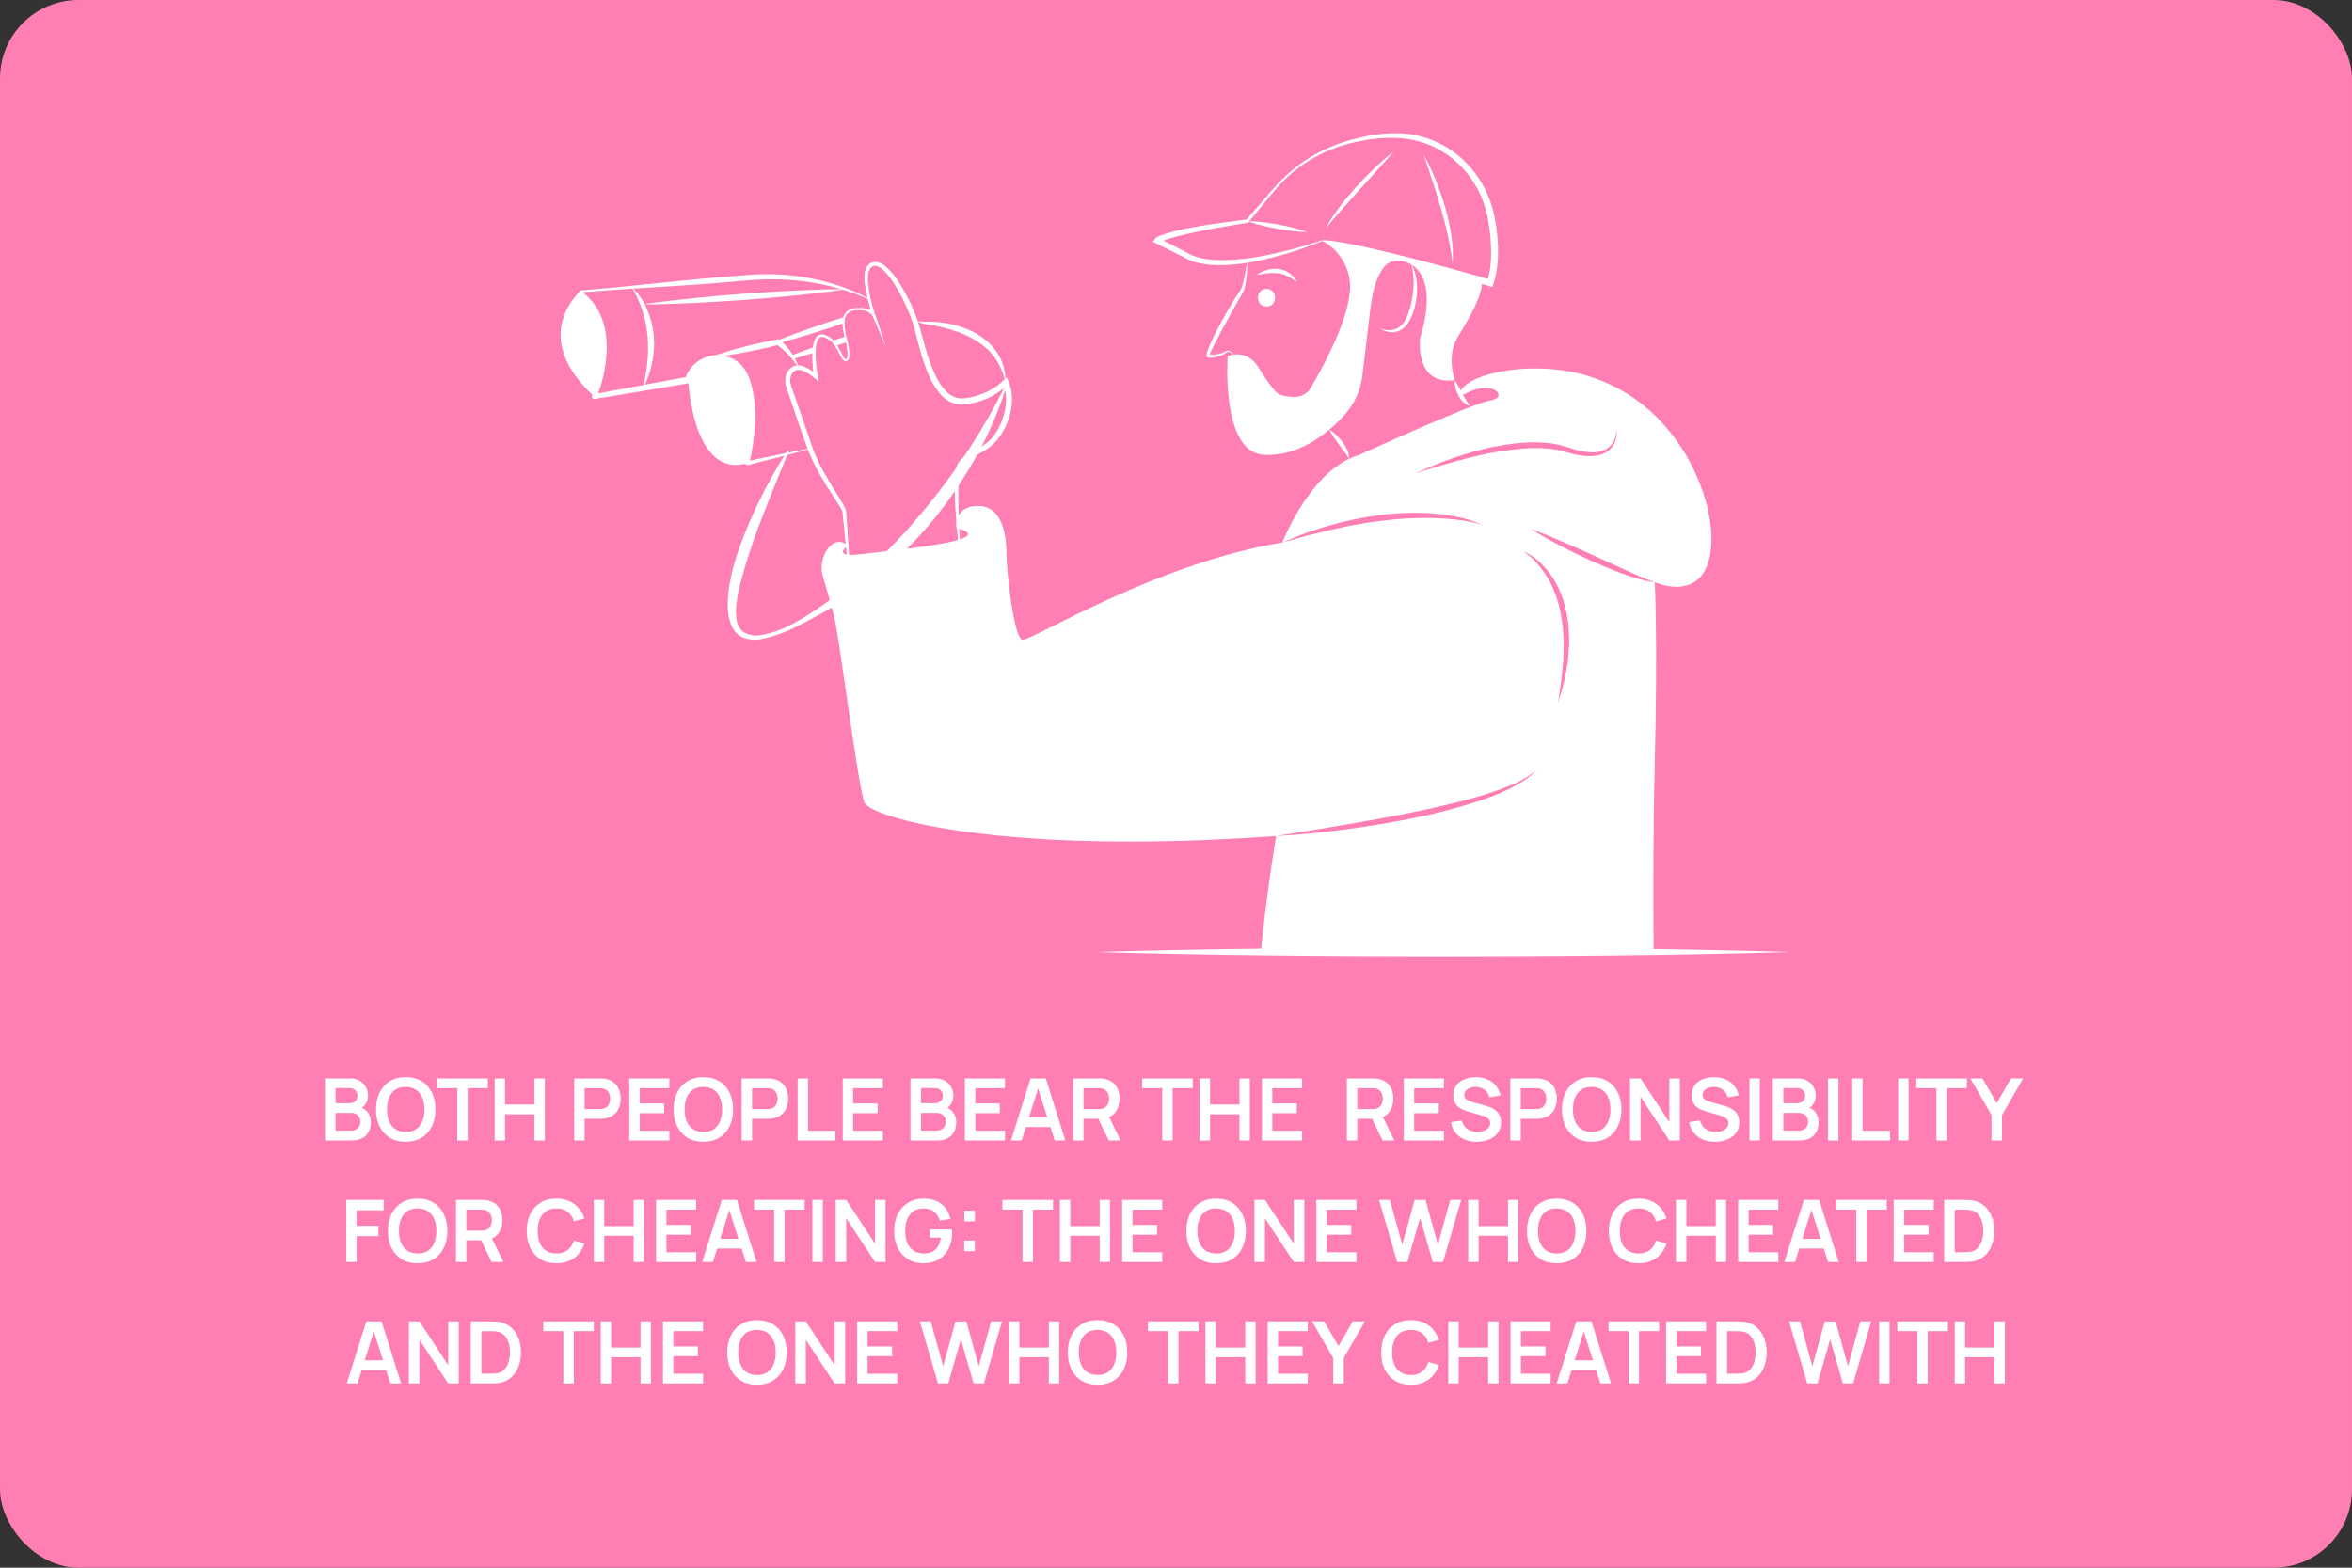 <?xml version="1.0" encoding="UTF-8"?> <svg xmlns="http://www.w3.org/2000/svg" width="600" height="400" viewBox="0 0 600 400" fill="none"><rect x="0" y="0" width="600" height="400" fill="#333333" stroke="none"/> <rect width="600" height="400" rx="20" fill="#FF7EB3"></rect> <path d="M82.921 291V275.16H89.202C90.272 275.16 91.149 275.376 91.831 275.809C92.52 276.234 93.03 276.781 93.36 277.448C93.697 278.115 93.866 278.805 93.866 279.516C93.866 280.389 93.657 281.129 93.239 281.738C92.828 282.347 92.267 282.757 91.556 282.97V282.42C92.553 282.647 93.308 283.12 93.822 283.839C94.343 284.558 94.603 285.375 94.603 286.292C94.603 287.231 94.423 288.052 94.064 288.756C93.704 289.46 93.169 290.01 92.458 290.406C91.754 290.802 90.881 291 89.84 291H82.921ZM85.605 288.503H89.51C89.972 288.503 90.386 288.411 90.753 288.228C91.12 288.037 91.406 287.773 91.611 287.436C91.823 287.091 91.93 286.684 91.93 286.215C91.93 285.79 91.838 285.408 91.655 285.071C91.472 284.734 91.204 284.466 90.852 284.268C90.5 284.063 90.078 283.96 89.587 283.96H85.605V288.503ZM85.605 281.485H89.169C89.55 281.485 89.891 281.412 90.192 281.265C90.493 281.118 90.731 280.902 90.907 280.616C91.083 280.33 91.171 279.978 91.171 279.56C91.171 279.01 90.995 278.552 90.643 278.185C90.291 277.818 89.799 277.635 89.169 277.635H85.605V281.485ZM103.499 291.33C101.915 291.33 100.558 290.985 99.429 290.296C98.299 289.599 97.43 288.631 96.822 287.392C96.22 286.153 95.92 284.715 95.92 283.08C95.92 281.445 96.22 280.007 96.822 278.768C97.43 277.529 98.299 276.564 99.429 275.875C100.558 275.178 101.915 274.83 103.499 274.83C105.083 274.83 106.439 275.178 107.569 275.875C108.705 276.564 109.574 277.529 110.176 278.768C110.784 280.007 111.089 281.445 111.089 283.08C111.089 284.715 110.784 286.153 110.176 287.392C109.574 288.631 108.705 289.599 107.569 290.296C106.439 290.985 105.083 291.33 103.499 291.33ZM103.499 288.833C104.562 288.84 105.446 288.606 106.15 288.129C106.861 287.652 107.393 286.981 107.745 286.116C108.104 285.251 108.284 284.239 108.284 283.08C108.284 281.921 108.104 280.917 107.745 280.066C107.393 279.208 106.861 278.541 106.15 278.064C105.446 277.587 104.562 277.342 103.499 277.327C102.435 277.32 101.552 277.554 100.848 278.031C100.144 278.508 99.612 279.179 99.253 280.044C98.901 280.909 98.725 281.921 98.725 283.08C98.725 284.239 98.901 285.247 99.253 286.105C99.605 286.956 100.133 287.619 100.837 288.096C101.548 288.573 102.435 288.818 103.499 288.833ZM116.655 291V277.646H111.529V275.16H124.432V277.646H119.306V291H116.655ZM126.19 291V275.16H128.841V281.826H136.343V275.16H138.983V291H136.343V284.312H128.841V291H126.19ZM146.472 291V275.16H153.017C153.171 275.16 153.369 275.167 153.611 275.182C153.853 275.189 154.076 275.211 154.282 275.248C155.198 275.387 155.954 275.692 156.548 276.161C157.149 276.63 157.593 277.224 157.879 277.943C158.172 278.654 158.319 279.446 158.319 280.319C158.319 281.184 158.172 281.976 157.879 282.695C157.585 283.406 157.138 283.997 156.537 284.466C155.943 284.935 155.191 285.24 154.282 285.379C154.076 285.408 153.849 285.43 153.6 285.445C153.358 285.46 153.163 285.467 153.017 285.467H149.123V291H146.472ZM149.123 282.992H152.907C153.053 282.992 153.218 282.985 153.402 282.97C153.585 282.955 153.754 282.926 153.908 282.882C154.348 282.772 154.692 282.578 154.942 282.299C155.198 282.02 155.378 281.705 155.481 281.353C155.591 281.001 155.646 280.656 155.646 280.319C155.646 279.982 155.591 279.637 155.481 279.285C155.378 278.926 155.198 278.607 154.942 278.328C154.692 278.049 154.348 277.855 153.908 277.745C153.754 277.701 153.585 277.675 153.402 277.668C153.218 277.653 153.053 277.646 152.907 277.646H149.123V282.992ZM160.522 291V275.16H170.752V277.646H163.173V281.551H169.432V284.037H163.173V288.514H170.752V291H160.522ZM179.425 291.33C177.841 291.33 176.484 290.985 175.355 290.296C174.225 289.599 173.356 288.631 172.748 287.392C172.146 286.153 171.846 284.715 171.846 283.08C171.846 281.445 172.146 280.007 172.748 278.768C173.356 277.529 174.225 276.564 175.355 275.875C176.484 275.178 177.841 274.83 179.425 274.83C181.009 274.83 182.365 275.178 183.495 275.875C184.631 276.564 185.5 277.529 186.102 278.768C186.71 280.007 187.015 281.445 187.015 283.08C187.015 284.715 186.71 286.153 186.102 287.392C185.5 288.631 184.631 289.599 183.495 290.296C182.365 290.985 181.009 291.33 179.425 291.33ZM179.425 288.833C180.488 288.84 181.372 288.606 182.076 288.129C182.787 287.652 183.319 286.981 183.671 286.116C184.03 285.251 184.21 284.239 184.21 283.08C184.21 281.921 184.03 280.917 183.671 280.066C183.319 279.208 182.787 278.541 182.076 278.064C181.372 277.587 180.488 277.342 179.425 277.327C178.361 277.32 177.478 277.554 176.774 278.031C176.07 278.508 175.538 279.179 175.179 280.044C174.827 280.909 174.651 281.921 174.651 283.08C174.651 284.239 174.827 285.247 175.179 286.105C175.531 286.956 176.059 287.619 176.763 288.096C177.474 288.573 178.361 288.818 179.425 288.833ZM189.204 291V275.16H195.749C195.903 275.16 196.101 275.167 196.343 275.182C196.585 275.189 196.809 275.211 197.014 275.248C197.931 275.387 198.686 275.692 199.28 276.161C199.881 276.63 200.325 277.224 200.611 277.943C200.904 278.654 201.051 279.446 201.051 280.319C201.051 281.184 200.904 281.976 200.611 282.695C200.318 283.406 199.87 283.997 199.269 284.466C198.675 284.935 197.923 285.24 197.014 285.379C196.809 285.408 196.581 285.43 196.332 285.445C196.09 285.46 195.896 285.467 195.749 285.467H191.855V291H189.204ZM191.855 282.992H195.639C195.786 282.992 195.951 282.985 196.134 282.97C196.317 282.955 196.486 282.926 196.64 282.882C197.08 282.772 197.425 282.578 197.674 282.299C197.931 282.02 198.11 281.705 198.213 281.353C198.323 281.001 198.378 280.656 198.378 280.319C198.378 279.982 198.323 279.637 198.213 279.285C198.11 278.926 197.931 278.607 197.674 278.328C197.425 278.049 197.08 277.855 196.64 277.745C196.486 277.701 196.317 277.675 196.134 277.668C195.951 277.653 195.786 277.646 195.639 277.646H191.855V282.992ZM203.475 291V275.16H206.126V288.514H213.122V291H203.475ZM214.985 291V275.16H225.215V277.646H217.636V281.551H223.895V284.037H217.636V288.514H225.215V291H214.985ZM232.259 291V275.16H238.54C239.61 275.16 240.487 275.376 241.169 275.809C241.858 276.234 242.368 276.781 242.698 277.448C243.035 278.115 243.204 278.805 243.204 279.516C243.204 280.389 242.995 281.129 242.577 281.738C242.166 282.347 241.605 282.757 240.894 282.97V282.42C241.891 282.647 242.646 283.12 243.16 283.839C243.68 284.558 243.941 285.375 243.941 286.292C243.941 287.231 243.761 288.052 243.402 288.756C243.042 289.46 242.507 290.01 241.796 290.406C241.092 290.802 240.219 291 239.178 291H232.259ZM234.943 288.503H238.848C239.31 288.503 239.724 288.411 240.091 288.228C240.457 288.037 240.743 287.773 240.949 287.436C241.161 287.091 241.268 286.684 241.268 286.215C241.268 285.79 241.176 285.408 240.993 285.071C240.809 284.734 240.542 284.466 240.19 284.268C239.838 284.063 239.416 283.96 238.925 283.96H234.943V288.503ZM234.943 281.485H238.507C238.888 281.485 239.229 281.412 239.53 281.265C239.83 281.118 240.069 280.902 240.245 280.616C240.421 280.33 240.509 279.978 240.509 279.56C240.509 279.01 240.333 278.552 239.981 278.185C239.629 277.818 239.137 277.635 238.507 277.635H234.943V281.485ZM246.138 291V275.16H256.368V277.646H248.789V281.551H255.048V284.037H248.789V288.514H256.368V291H246.138ZM257.907 291L262.901 275.16H266.784L271.778 291H269.05L264.518 276.788H265.112L260.635 291H257.907ZM260.69 287.568V285.093H269.006V287.568H260.69ZM273.767 291V275.16H280.312C280.466 275.16 280.664 275.167 280.906 275.182C281.148 275.189 281.371 275.211 281.577 275.248C282.493 275.387 283.249 275.692 283.843 276.161C284.444 276.63 284.888 277.224 285.174 277.943C285.467 278.654 285.614 279.446 285.614 280.319C285.614 281.61 285.287 282.721 284.635 283.652C283.982 284.576 282.981 285.148 281.632 285.368L280.499 285.467H276.418V291H273.767ZM282.864 291L279.74 284.554L282.435 283.96L285.867 291H282.864ZM276.418 282.992H280.202C280.348 282.992 280.513 282.985 280.697 282.97C280.88 282.955 281.049 282.926 281.203 282.882C281.643 282.772 281.987 282.578 282.237 282.299C282.493 282.02 282.673 281.705 282.776 281.353C282.886 281.001 282.941 280.656 282.941 280.319C282.941 279.982 282.886 279.637 282.776 279.285C282.673 278.926 282.493 278.607 282.237 278.328C281.987 278.049 281.643 277.855 281.203 277.745C281.049 277.701 280.88 277.675 280.697 277.668C280.513 277.653 280.348 277.646 280.202 277.646H276.418V282.992ZM296.5 291V277.646H291.374V275.16H304.277V277.646H299.151V291H296.5ZM306.036 291V275.16H308.687V281.826H316.189V275.16H318.829V291H316.189V284.312H308.687V291H306.036ZM321.913 291V275.16H332.143V277.646H324.564V281.551H330.823V284.037H324.564V288.514H332.143V291H321.913ZM343.591 291V275.16H350.136C350.29 275.16 350.488 275.167 350.73 275.182C350.972 275.189 351.195 275.211 351.401 275.248C352.317 275.387 353.073 275.692 353.667 276.161C354.268 276.63 354.712 277.224 354.998 277.943C355.291 278.654 355.438 279.446 355.438 280.319C355.438 281.61 355.111 282.721 354.459 283.652C353.806 284.576 352.805 285.148 351.456 285.368L350.323 285.467H346.242V291H343.591ZM352.688 291L349.564 284.554L352.259 283.96L355.691 291H352.688ZM346.242 282.992H350.026C350.172 282.992 350.337 282.985 350.521 282.97C350.704 282.955 350.873 282.926 351.027 282.882C351.467 282.772 351.811 282.578 352.061 282.299C352.317 282.02 352.497 281.705 352.6 281.353C352.71 281.001 352.765 280.656 352.765 280.319C352.765 279.982 352.71 279.637 352.6 279.285C352.497 278.926 352.317 278.607 352.061 278.328C351.811 278.049 351.467 277.855 351.027 277.745C350.873 277.701 350.704 277.675 350.521 277.668C350.337 277.653 350.172 277.646 350.026 277.646H346.242V282.992ZM358.114 291V275.16H368.344V277.646H360.765V281.551H367.024V284.037H360.765V288.514H368.344V291H358.114ZM376.696 291.33C375.537 291.33 374.492 291.128 373.561 290.725C372.637 290.322 371.874 289.746 371.273 288.998C370.679 288.243 370.301 287.348 370.14 286.314L372.89 285.896C373.125 286.835 373.605 287.561 374.331 288.074C375.064 288.587 375.908 288.844 376.861 288.844C377.426 288.844 377.957 288.756 378.456 288.58C378.955 288.404 379.358 288.147 379.666 287.81C379.981 287.473 380.139 287.058 380.139 286.567C380.139 286.347 380.102 286.145 380.029 285.962C379.956 285.771 379.846 285.603 379.699 285.456C379.56 285.309 379.376 285.177 379.149 285.06C378.929 284.935 378.672 284.829 378.379 284.741L374.287 283.531C373.935 283.428 373.554 283.293 373.143 283.124C372.74 282.948 372.355 282.71 371.988 282.409C371.629 282.101 371.332 281.712 371.097 281.243C370.87 280.766 370.756 280.18 370.756 279.483C370.756 278.464 371.013 277.609 371.526 276.92C372.047 276.223 372.743 275.703 373.616 275.358C374.496 275.013 375.471 274.845 376.542 274.852C377.627 274.859 378.595 275.046 379.446 275.413C380.297 275.772 381.008 276.297 381.58 276.986C382.152 277.675 382.555 278.508 382.79 279.483L379.941 279.978C379.824 279.421 379.596 278.948 379.259 278.559C378.929 278.163 378.522 277.862 378.038 277.657C377.561 277.452 377.052 277.342 376.509 277.327C375.981 277.32 375.49 277.4 375.035 277.569C374.588 277.73 374.225 277.965 373.946 278.273C373.675 278.581 373.539 278.94 373.539 279.351C373.539 279.74 373.656 280.059 373.891 280.308C374.126 280.55 374.415 280.744 374.76 280.891C375.112 281.03 375.468 281.148 375.827 281.243L378.665 282.035C379.054 282.138 379.49 282.277 379.974 282.453C380.458 282.629 380.924 282.875 381.371 283.19C381.818 283.505 382.185 283.92 382.471 284.433C382.764 284.946 382.911 285.599 382.911 286.391C382.911 287.212 382.739 287.935 382.394 288.558C382.057 289.174 381.598 289.687 381.019 290.098C380.44 290.509 379.776 290.817 379.028 291.022C378.287 291.227 377.51 291.33 376.696 291.33ZM385.292 291V275.16H391.837C391.991 275.16 392.189 275.167 392.431 275.182C392.673 275.189 392.897 275.211 393.102 275.248C394.019 275.387 394.774 275.692 395.368 276.161C395.969 276.63 396.413 277.224 396.699 277.943C396.992 278.654 397.139 279.446 397.139 280.319C397.139 281.184 396.992 281.976 396.699 282.695C396.406 283.406 395.958 283.997 395.357 284.466C394.763 284.935 394.011 285.24 393.102 285.379C392.897 285.408 392.669 285.43 392.42 285.445C392.178 285.46 391.984 285.467 391.837 285.467H387.943V291H385.292ZM387.943 282.992H391.727C391.874 282.992 392.039 282.985 392.222 282.97C392.405 282.955 392.574 282.926 392.728 282.882C393.168 282.772 393.513 282.578 393.762 282.299C394.019 282.02 394.198 281.705 394.301 281.353C394.411 281.001 394.466 280.656 394.466 280.319C394.466 279.982 394.411 279.637 394.301 279.285C394.198 278.926 394.019 278.607 393.762 278.328C393.513 278.049 393.168 277.855 392.728 277.745C392.574 277.701 392.405 277.675 392.222 277.668C392.039 277.653 391.874 277.646 391.727 277.646H387.943V282.992ZM406.042 291.33C404.458 291.33 403.101 290.985 401.972 290.296C400.842 289.599 399.973 288.631 399.365 287.392C398.763 286.153 398.463 284.715 398.463 283.08C398.463 281.445 398.763 280.007 399.365 278.768C399.973 277.529 400.842 276.564 401.972 275.875C403.101 275.178 404.458 274.83 406.042 274.83C407.626 274.83 408.982 275.178 410.112 275.875C411.248 276.564 412.117 277.529 412.719 278.768C413.327 280.007 413.632 281.445 413.632 283.08C413.632 284.715 413.327 286.153 412.719 287.392C412.117 288.631 411.248 289.599 410.112 290.296C408.982 290.985 407.626 291.33 406.042 291.33ZM406.042 288.833C407.105 288.84 407.989 288.606 408.693 288.129C409.404 287.652 409.936 286.981 410.288 286.116C410.647 285.251 410.827 284.239 410.827 283.08C410.827 281.921 410.647 280.917 410.288 280.066C409.936 279.208 409.404 278.541 408.693 278.064C407.989 277.587 407.105 277.342 406.042 277.327C404.978 277.32 404.095 277.554 403.391 278.031C402.687 278.508 402.155 279.179 401.796 280.044C401.444 280.909 401.268 281.921 401.268 283.08C401.268 284.239 401.444 285.247 401.796 286.105C402.148 286.956 402.676 287.619 403.38 288.096C404.091 288.573 404.978 288.818 406.042 288.833ZM415.821 291V275.16H418.505L425.853 286.325V275.16H428.537V291H425.853L418.505 279.835V291H415.821ZM437.475 291.33C436.317 291.33 435.272 291.128 434.34 290.725C433.416 290.322 432.654 289.746 432.052 288.998C431.458 288.243 431.081 287.348 430.919 286.314L433.669 285.896C433.904 286.835 434.384 287.561 435.11 288.074C435.844 288.587 436.687 288.844 437.64 288.844C438.205 288.844 438.737 288.756 439.235 288.58C439.734 288.404 440.137 288.147 440.445 287.81C440.761 287.473 440.918 287.058 440.918 286.567C440.918 286.347 440.882 286.145 440.808 285.962C440.735 285.771 440.625 285.603 440.478 285.456C440.339 285.309 440.156 285.177 439.928 285.06C439.708 284.935 439.452 284.829 439.158 284.741L435.066 283.531C434.714 283.428 434.333 283.293 433.922 283.124C433.519 282.948 433.134 282.71 432.767 282.409C432.408 282.101 432.111 281.712 431.876 281.243C431.649 280.766 431.535 280.18 431.535 279.483C431.535 278.464 431.792 277.609 432.305 276.92C432.826 276.223 433.523 275.703 434.395 275.358C435.275 275.013 436.251 274.845 437.321 274.852C438.407 274.859 439.375 275.046 440.225 275.413C441.076 275.772 441.787 276.297 442.359 276.986C442.931 277.675 443.335 278.508 443.569 279.483L440.72 279.978C440.603 279.421 440.376 278.948 440.038 278.559C439.708 278.163 439.301 277.862 438.817 277.657C438.341 277.452 437.831 277.342 437.288 277.327C436.76 277.32 436.269 277.4 435.814 277.569C435.367 277.73 435.004 277.965 434.725 278.273C434.454 278.581 434.318 278.94 434.318 279.351C434.318 279.74 434.436 280.059 434.67 280.308C434.905 280.55 435.195 280.744 435.539 280.891C435.891 281.03 436.247 281.148 436.606 281.243L439.444 282.035C439.833 282.138 440.269 282.277 440.753 282.453C441.237 282.629 441.703 282.875 442.15 283.19C442.598 283.505 442.964 283.92 443.25 284.433C443.544 284.946 443.69 285.599 443.69 286.391C443.69 287.212 443.518 287.935 443.173 288.558C442.836 289.174 442.378 289.687 441.798 290.098C441.219 290.509 440.555 290.817 439.807 291.022C439.067 291.227 438.289 291.33 437.475 291.33ZM446.291 291V275.16H448.942V291H446.291ZM452.237 291V275.16H458.518C459.589 275.16 460.465 275.376 461.147 275.809C461.837 276.234 462.346 276.781 462.676 277.448C463.014 278.115 463.182 278.805 463.182 279.516C463.182 280.389 462.973 281.129 462.555 281.738C462.145 282.347 461.584 282.757 460.872 282.97V282.42C461.87 282.647 462.625 283.12 463.138 283.839C463.659 284.558 463.919 285.375 463.919 286.292C463.919 287.231 463.74 288.052 463.38 288.756C463.021 289.46 462.486 290.01 461.774 290.406C461.07 290.802 460.198 291 459.156 291H452.237ZM454.921 288.503H458.826C459.288 288.503 459.703 288.411 460.069 288.228C460.436 288.037 460.722 287.773 460.927 287.436C461.14 287.091 461.246 286.684 461.246 286.215C461.246 285.79 461.155 285.408 460.971 285.071C460.788 284.734 460.52 284.466 460.168 284.268C459.816 284.063 459.395 283.96 458.903 283.96H454.921V288.503ZM454.921 281.485H458.485C458.867 281.485 459.208 281.412 459.508 281.265C459.809 281.118 460.047 280.902 460.223 280.616C460.399 280.33 460.487 279.978 460.487 279.56C460.487 279.01 460.311 278.552 459.959 278.185C459.607 277.818 459.116 277.635 458.485 277.635H454.921V281.485ZM466.336 291V275.16H468.987V291H466.336ZM472.502 291V275.16H475.153V288.514H482.149V291H472.502ZM484.233 291V275.16H486.884V291H484.233ZM493.985 291V277.646H488.859V275.16H501.762V277.646H496.636V291H493.985ZM508.036 291V284.51L502.646 275.16H505.737L509.378 281.474L513.008 275.16H516.099L510.72 284.51V291H508.036ZM88.324 322V306.16H97.861V308.811H90.975V312.76H96.541V315.4H90.975V322H88.324ZM106.539 322.33C104.955 322.33 103.598 321.985 102.469 321.296C101.339 320.599 100.47 319.631 99.862 318.392C99.26 317.153 98.96 315.715 98.96 314.08C98.96 312.445 99.26 311.007 99.862 309.768C100.47 308.529 101.339 307.564 102.469 306.875C103.598 306.178 104.955 305.83 106.539 305.83C108.123 305.83 109.479 306.178 110.609 306.875C111.745 307.564 112.614 308.529 113.216 309.768C113.824 311.007 114.129 312.445 114.129 314.08C114.129 315.715 113.824 317.153 113.216 318.392C112.614 319.631 111.745 320.599 110.609 321.296C109.479 321.985 108.123 322.33 106.539 322.33ZM106.539 319.833C107.602 319.84 108.486 319.606 109.19 319.129C109.901 318.652 110.433 317.981 110.785 317.116C111.144 316.251 111.324 315.239 111.324 314.08C111.324 312.921 111.144 311.917 110.785 311.066C110.433 310.208 109.901 309.541 109.19 309.064C108.486 308.587 107.602 308.342 106.539 308.327C105.475 308.32 104.592 308.554 103.888 309.031C103.184 309.508 102.652 310.179 102.293 311.044C101.941 311.909 101.765 312.921 101.765 314.08C101.765 315.239 101.941 316.247 102.293 317.105C102.645 317.956 103.173 318.619 103.877 319.096C104.588 319.573 105.475 319.818 106.539 319.833ZM116.318 322V306.16H122.863C123.017 306.16 123.215 306.167 123.457 306.182C123.699 306.189 123.923 306.211 124.128 306.248C125.045 306.387 125.8 306.692 126.394 307.161C126.996 307.63 127.439 308.224 127.725 308.943C128.019 309.654 128.165 310.446 128.165 311.319C128.165 312.61 127.839 313.721 127.186 314.652C126.534 315.576 125.533 316.148 124.183 316.368L123.05 316.467H118.969V322H116.318ZM125.415 322L122.291 315.554L124.986 314.96L128.418 322H125.415ZM118.969 313.992H122.753C122.9 313.992 123.065 313.985 123.248 313.97C123.432 313.955 123.6 313.926 123.754 313.882C124.194 313.772 124.539 313.578 124.788 313.299C125.045 313.02 125.225 312.705 125.327 312.353C125.437 312.001 125.492 311.656 125.492 311.319C125.492 310.982 125.437 310.637 125.327 310.285C125.225 309.926 125.045 309.607 124.788 309.328C124.539 309.049 124.194 308.855 123.754 308.745C123.6 308.701 123.432 308.675 123.248 308.668C123.065 308.653 122.9 308.646 122.753 308.646H118.969V313.992ZM141.945 322.33C140.361 322.33 139.004 321.985 137.875 321.296C136.746 320.599 135.877 319.631 135.268 318.392C134.667 317.153 134.366 315.715 134.366 314.08C134.366 312.445 134.667 311.007 135.268 309.768C135.877 308.529 136.746 307.564 137.875 306.875C139.004 306.178 140.361 305.83 141.945 305.83C143.771 305.83 145.293 306.288 146.51 307.205C147.727 308.114 148.582 309.343 149.073 310.89L146.4 311.627C146.092 310.593 145.568 309.786 144.827 309.207C144.086 308.62 143.126 308.327 141.945 308.327C140.882 308.327 139.994 308.565 139.283 309.042C138.579 309.519 138.047 310.19 137.688 311.055C137.336 311.913 137.156 312.921 137.149 314.08C137.149 315.239 137.325 316.251 137.677 317.116C138.036 317.974 138.572 318.641 139.283 319.118C139.994 319.595 140.882 319.833 141.945 319.833C143.126 319.833 144.086 319.54 144.827 318.953C145.568 318.366 146.092 317.56 146.4 316.533L149.073 317.27C148.582 318.817 147.727 320.049 146.51 320.966C145.293 321.875 143.771 322.33 141.945 322.33ZM151.488 322V306.16H154.139V312.826H161.641V306.16H164.281V322H161.641V315.312H154.139V322H151.488ZM167.365 322V306.16H177.595V308.646H170.016V312.551H176.275V315.037H170.016V319.514H177.595V322H167.365ZM179.134 322L184.128 306.16H188.011L193.005 322H190.277L185.745 307.788H186.339L181.862 322H179.134ZM181.917 318.568V316.093H190.233V318.568H181.917ZM197.49 322V308.646H192.364V306.16H205.267V308.646H200.141V322H197.49ZM207.245 322V306.16H209.896V322H207.245ZM213.191 322V306.16H215.875L223.223 317.325V306.16H225.907V322H223.223L215.875 310.835V322H213.191ZM235.516 322.33C234.49 322.33 233.525 322.15 232.623 321.791C231.729 321.424 230.94 320.889 230.258 320.185C229.584 319.481 229.056 318.619 228.674 317.6C228.293 316.573 228.102 315.4 228.102 314.08C228.102 312.349 228.425 310.872 229.07 309.647C229.716 308.415 230.599 307.473 231.721 306.82C232.843 306.16 234.108 305.83 235.516 305.83C237.467 305.83 239.011 306.285 240.147 307.194C241.291 308.096 242.065 309.365 242.468 311L239.762 311.429C239.462 310.49 238.97 309.742 238.288 309.185C237.606 308.62 236.737 308.338 235.681 308.338C234.618 308.323 233.734 308.554 233.03 309.031C232.326 309.508 231.795 310.179 231.435 311.044C231.083 311.909 230.907 312.921 230.907 314.08C230.907 315.239 231.083 316.247 231.435 317.105C231.787 317.956 232.315 318.619 233.019 319.096C233.731 319.573 234.618 319.818 235.681 319.833C236.481 319.84 237.181 319.697 237.782 319.404C238.384 319.103 238.875 318.652 239.256 318.051C239.638 317.442 239.894 316.683 240.026 315.774H237.232V313.695H242.842C242.857 313.812 242.868 313.985 242.875 314.212C242.883 314.439 242.886 314.575 242.886 314.619C242.886 316.115 242.589 317.446 241.995 318.612C241.409 319.771 240.565 320.68 239.465 321.34C238.365 322 237.049 322.33 235.516 322.33ZM245.976 319.25V316.533H248.693V319.25H245.976ZM245.998 311.627V308.91H248.715V311.627H245.998ZM260.847 322V308.646H255.721V306.16H268.624V308.646H263.498V322H260.847ZM270.383 322V306.16H273.034V312.826H280.536V306.16H283.176V322H280.536V315.312H273.034V322H270.383ZM286.26 322V306.16H296.49V308.646H288.911V312.551H295.17V315.037H288.911V319.514H296.49V322H286.26ZM310.232 322.33C308.648 322.33 307.291 321.985 306.162 321.296C305.033 320.599 304.164 319.631 303.555 318.392C302.954 317.153 302.653 315.715 302.653 314.08C302.653 312.445 302.954 311.007 303.555 309.768C304.164 308.529 305.033 307.564 306.162 306.875C307.291 306.178 308.648 305.83 310.232 305.83C311.816 305.83 313.173 306.178 314.302 306.875C315.439 307.564 316.308 308.529 316.909 309.768C317.518 311.007 317.822 312.445 317.822 314.08C317.822 315.715 317.518 317.153 316.909 318.392C316.308 319.631 315.439 320.599 314.302 321.296C313.173 321.985 311.816 322.33 310.232 322.33ZM310.232 319.833C311.295 319.84 312.179 319.606 312.883 319.129C313.594 318.652 314.126 317.981 314.478 317.116C314.837 316.251 315.017 315.239 315.017 314.08C315.017 312.921 314.837 311.917 314.478 311.066C314.126 310.208 313.594 309.541 312.883 309.064C312.179 308.587 311.295 308.342 310.232 308.327C309.169 308.32 308.285 308.554 307.581 309.031C306.877 309.508 306.345 310.179 305.986 311.044C305.634 311.909 305.458 312.921 305.458 314.08C305.458 315.239 305.634 316.247 305.986 317.105C306.338 317.956 306.866 318.619 307.57 319.096C308.281 319.573 309.169 319.818 310.232 319.833ZM320.012 322V306.16H322.696L330.044 317.325V306.16H332.728V322H330.044L322.696 310.835V322H320.012ZM335.803 322V306.16H346.033V308.646H338.454V312.551H344.713V315.037H338.454V319.514H346.033V322H335.803ZM356.42 322L351.789 306.16H354.572L357.729 317.6L360.875 306.182L363.658 306.16L366.815 317.6L369.961 306.16H372.744L368.124 322H365.506L362.261 310.736L359.038 322H356.42ZM374.539 322V306.16H377.19V312.826H384.692V306.16H387.332V322H384.692V315.312H377.19V322H374.539ZM397.115 322.33C395.531 322.33 394.174 321.985 393.045 321.296C391.916 320.599 391.047 319.631 390.438 318.392C389.837 317.153 389.536 315.715 389.536 314.08C389.536 312.445 389.837 311.007 390.438 309.768C391.047 308.529 391.916 307.564 393.045 306.875C394.174 306.178 395.531 305.83 397.115 305.83C398.699 305.83 400.056 306.178 401.185 306.875C402.322 307.564 403.191 308.529 403.792 309.768C404.401 311.007 404.705 312.445 404.705 314.08C404.705 315.715 404.401 317.153 403.792 318.392C403.191 319.631 402.322 320.599 401.185 321.296C400.056 321.985 398.699 322.33 397.115 322.33ZM397.115 319.833C398.178 319.84 399.062 319.606 399.766 319.129C400.477 318.652 401.009 317.981 401.361 317.116C401.72 316.251 401.9 315.239 401.9 314.08C401.9 312.921 401.72 311.917 401.361 311.066C401.009 310.208 400.477 309.541 399.766 309.064C399.062 308.587 398.178 308.342 397.115 308.327C396.052 308.32 395.168 308.554 394.464 309.031C393.76 309.508 393.228 310.179 392.869 311.044C392.517 311.909 392.341 312.921 392.341 314.08C392.341 315.239 392.517 316.247 392.869 317.105C393.221 317.956 393.749 318.619 394.453 319.096C395.164 319.573 396.052 319.818 397.115 319.833ZM417.998 322.33C416.414 322.33 415.057 321.985 413.928 321.296C412.798 320.599 411.929 319.631 411.321 318.392C410.719 317.153 410.419 315.715 410.419 314.08C410.419 312.445 410.719 311.007 411.321 309.768C411.929 308.529 412.798 307.564 413.928 306.875C415.057 306.178 416.414 305.83 417.998 305.83C419.824 305.83 421.345 306.288 422.563 307.205C423.78 308.114 424.634 309.343 425.126 310.89L422.453 311.627C422.145 310.593 421.62 309.786 420.88 309.207C420.139 308.62 419.178 308.327 417.998 308.327C416.934 308.327 416.047 308.565 415.336 309.042C414.632 309.519 414.1 310.19 413.741 311.055C413.389 311.913 413.209 312.921 413.202 314.08C413.202 315.239 413.378 316.251 413.73 317.116C414.089 317.974 414.624 318.641 415.336 319.118C416.047 319.595 416.934 319.833 417.998 319.833C419.178 319.833 420.139 319.54 420.88 318.953C421.62 318.366 422.145 317.56 422.453 316.533L425.126 317.27C424.634 318.817 423.78 320.049 422.563 320.966C421.345 321.875 419.824 322.33 417.998 322.33ZM427.541 322V306.16H430.192V312.826H437.694V306.16H440.334V322H437.694V315.312H430.192V322H427.541ZM443.418 322V306.16H453.648V308.646H446.069V312.551H452.328V315.037H446.069V319.514H453.648V322H443.418ZM455.187 322L460.181 306.16H464.064L469.058 322H466.33L461.798 307.788H462.392L457.915 322H455.187ZM457.97 318.568V316.093H466.286V318.568H457.97ZM473.542 322V308.646H468.416V306.16H481.319V308.646H476.193V322H473.542ZM483.078 322V306.16H493.308V308.646H485.729V312.551H491.988V315.037H485.729V319.514H493.308V322H483.078ZM495.947 322V306.16H500.996C501.128 306.16 501.389 306.164 501.777 306.171C502.173 306.178 502.555 306.204 502.921 306.248C504.175 306.409 505.235 306.857 506.1 307.59C506.973 308.316 507.633 309.244 508.08 310.373C508.528 311.502 508.751 312.738 508.751 314.08C508.751 315.422 508.528 316.658 508.08 317.787C507.633 318.916 506.973 319.848 506.1 320.581C505.235 321.307 504.175 321.751 502.921 321.912C502.562 321.956 502.184 321.982 501.788 321.989C501.392 321.996 501.128 322 500.996 322H495.947ZM498.642 319.503H500.996C501.216 319.503 501.495 319.496 501.832 319.481C502.177 319.466 502.481 319.433 502.745 319.382C503.493 319.243 504.102 318.909 504.571 318.381C505.041 317.853 505.385 317.211 505.605 316.456C505.833 315.701 505.946 314.909 505.946 314.08C505.946 313.222 505.833 312.415 505.605 311.66C505.378 310.905 505.026 310.27 504.549 309.757C504.08 309.244 503.479 308.917 502.745 308.778C502.481 308.719 502.177 308.686 501.832 308.679C501.495 308.664 501.216 308.657 500.996 308.657H498.642V319.503ZM88.449 353L93.443 337.16H97.326L102.32 353H99.592L95.06 338.788H95.654L91.177 353H88.449ZM91.232 349.568V347.093H99.548V349.568H91.232ZM104.309 353V337.16H106.993L114.341 348.325V337.16H117.025V353H114.341L106.993 341.835V353H104.309ZM120.1 353V337.16H125.149C125.281 337.16 125.541 337.164 125.93 337.171C126.326 337.178 126.707 337.204 127.074 337.248C128.328 337.409 129.387 337.857 130.253 338.59C131.125 339.316 131.785 340.244 132.233 341.373C132.68 342.502 132.904 343.738 132.904 345.08C132.904 346.422 132.68 347.658 132.233 348.787C131.785 349.916 131.125 350.848 130.253 351.581C129.387 352.307 128.328 352.751 127.074 352.912C126.714 352.956 126.337 352.982 125.941 352.989C125.545 352.996 125.281 353 125.149 353H120.1ZM122.795 350.503H125.149C125.369 350.503 125.647 350.496 125.985 350.481C126.329 350.466 126.634 350.433 126.898 350.382C127.646 350.243 128.254 349.909 128.724 349.381C129.193 348.853 129.538 348.211 129.758 347.456C129.985 346.701 130.099 345.909 130.099 345.08C130.099 344.222 129.985 343.415 129.758 342.66C129.53 341.905 129.178 341.27 128.702 340.757C128.232 340.244 127.631 339.917 126.898 339.778C126.634 339.719 126.329 339.686 125.985 339.679C125.647 339.664 125.369 339.657 125.149 339.657H122.795V350.503ZM143.714 353V339.646H138.588V337.16H151.491V339.646H146.365V353H143.714ZM153.25 353V337.16H155.901V343.826H163.403V337.16H166.043V353H163.403V346.312H155.901V353H153.25ZM169.127 353V337.16H179.357V339.646H171.778V343.551H178.037V346.037H171.778V350.514H179.357V353H169.127ZM193.099 353.33C191.515 353.33 190.159 352.985 189.029 352.296C187.9 351.599 187.031 350.631 186.422 349.392C185.821 348.153 185.52 346.715 185.52 345.08C185.52 343.445 185.821 342.007 186.422 340.768C187.031 339.529 187.9 338.564 189.029 337.875C190.159 337.178 191.515 336.83 193.099 336.83C194.683 336.83 196.04 337.178 197.169 337.875C198.306 338.564 199.175 339.529 199.776 340.768C200.385 342.007 200.689 343.445 200.689 345.08C200.689 346.715 200.385 348.153 199.776 349.392C199.175 350.631 198.306 351.599 197.169 352.296C196.04 352.985 194.683 353.33 193.099 353.33ZM193.099 350.833C194.163 350.84 195.046 350.606 195.75 350.129C196.462 349.652 196.993 348.981 197.345 348.116C197.705 347.251 197.884 346.239 197.884 345.08C197.884 343.921 197.705 342.917 197.345 342.066C196.993 341.208 196.462 340.541 195.75 340.064C195.046 339.587 194.163 339.342 193.099 339.327C192.036 339.32 191.152 339.554 190.448 340.031C189.744 340.508 189.213 341.179 188.853 342.044C188.501 342.909 188.325 343.921 188.325 345.08C188.325 346.239 188.501 347.247 188.853 348.105C189.205 348.956 189.733 349.619 190.437 350.096C191.149 350.573 192.036 350.818 193.099 350.833ZM202.879 353V337.16H205.563L212.911 348.325V337.16H215.595V353H212.911L205.563 341.835V353H202.879ZM218.67 353V337.16H228.9V339.646H221.321V343.551H227.58V346.037H221.321V350.514H228.9V353H218.67ZM239.287 353L234.656 337.16H237.439L240.596 348.6L243.742 337.182L246.525 337.16L249.682 348.6L252.828 337.16H255.611L250.991 353H248.373L245.128 341.736L241.905 353H239.287ZM257.406 353V337.16H260.057V343.826H267.559V337.16H270.199V353H267.559V346.312H260.057V353H257.406ZM279.982 353.33C278.398 353.33 277.041 352.985 275.912 352.296C274.783 351.599 273.914 350.631 273.305 349.392C272.704 348.153 272.403 346.715 272.403 345.08C272.403 343.445 272.704 342.007 273.305 340.768C273.914 339.529 274.783 338.564 275.912 337.875C277.041 337.178 278.398 336.83 279.982 336.83C281.566 336.83 282.923 337.178 284.052 337.875C285.189 338.564 286.058 339.529 286.659 340.768C287.268 342.007 287.572 343.445 287.572 345.08C287.572 346.715 287.268 348.153 286.659 349.392C286.058 350.631 285.189 351.599 284.052 352.296C282.923 352.985 281.566 353.33 279.982 353.33ZM279.982 350.833C281.045 350.84 281.929 350.606 282.633 350.129C283.344 349.652 283.876 348.981 284.228 348.116C284.587 347.251 284.767 346.239 284.767 345.08C284.767 343.921 284.587 342.917 284.228 342.066C283.876 341.208 283.344 340.541 282.633 340.064C281.929 339.587 281.045 339.342 279.982 339.327C278.919 339.32 278.035 339.554 277.331 340.031C276.627 340.508 276.095 341.179 275.736 342.044C275.384 342.909 275.208 343.921 275.208 345.08C275.208 346.239 275.384 347.247 275.736 348.105C276.088 348.956 276.616 349.619 277.32 350.096C278.031 350.573 278.919 350.818 279.982 350.833ZM297.972 353V339.646H292.846V337.16H305.749V339.646H300.623V353H297.972ZM307.508 353V337.16H310.159V343.826H317.661V337.16H320.301V353H317.661V346.312H310.159V353H307.508ZM323.385 353V337.16H333.615V339.646H326.036V343.551H332.295V346.037H326.036V350.514H333.615V353H323.385ZM340.104 353V346.51L334.714 337.16H337.805L341.446 343.474L345.076 337.16H348.167L342.788 346.51V353H340.104ZM359.926 353.33C358.342 353.33 356.985 352.985 355.856 352.296C354.726 351.599 353.857 350.631 353.249 349.392C352.647 348.153 352.347 346.715 352.347 345.08C352.347 343.445 352.647 342.007 353.249 340.768C353.857 339.529 354.726 338.564 355.856 337.875C356.985 337.178 358.342 336.83 359.926 336.83C361.752 336.83 363.273 337.288 364.491 338.205C365.708 339.114 366.562 340.343 367.054 341.89L364.381 342.627C364.073 341.593 363.548 340.786 362.808 340.207C362.067 339.62 361.106 339.327 359.926 339.327C358.862 339.327 357.975 339.565 357.264 340.042C356.56 340.519 356.028 341.19 355.669 342.055C355.317 342.913 355.137 343.921 355.13 345.08C355.13 346.239 355.306 347.251 355.658 348.116C356.017 348.974 356.552 349.641 357.264 350.118C357.975 350.595 358.862 350.833 359.926 350.833C361.106 350.833 362.067 350.54 362.808 349.953C363.548 349.366 364.073 348.56 364.381 347.533L367.054 348.27C366.562 349.817 365.708 351.049 364.491 351.966C363.273 352.875 361.752 353.33 359.926 353.33ZM369.469 353V337.16H372.12V343.826H379.622V337.16H382.262V353H379.622V346.312H372.12V353H369.469ZM385.346 353V337.16H395.576V339.646H387.997V343.551H394.256V346.037H387.997V350.514H395.576V353H385.346ZM397.115 353L402.109 337.16H405.992L410.986 353H408.258L403.726 338.788H404.32L399.843 353H397.115ZM399.898 349.568V347.093H408.214V349.568H399.898ZM415.47 353V339.646H410.344V337.16H423.247V339.646H418.121V353H415.47ZM425.006 353V337.16H435.236V339.646H427.657V343.551H433.916V346.037H427.657V350.514H435.236V353H425.006ZM437.875 353V337.16H442.924C443.056 337.16 443.316 337.164 443.705 337.171C444.101 337.178 444.482 337.204 444.849 337.248C446.103 337.409 447.163 337.857 448.028 338.59C448.901 339.316 449.561 340.244 450.008 341.373C450.455 342.502 450.679 343.738 450.679 345.08C450.679 346.422 450.455 347.658 450.008 348.787C449.561 349.916 448.901 350.848 448.028 351.581C447.163 352.307 446.103 352.751 444.849 352.912C444.49 352.956 444.112 352.982 443.716 352.989C443.32 352.996 443.056 353 442.924 353H437.875ZM440.57 350.503H442.924C443.144 350.503 443.423 350.496 443.76 350.481C444.105 350.466 444.409 350.433 444.673 350.382C445.421 350.243 446.03 349.909 446.499 349.381C446.968 348.853 447.313 348.211 447.533 347.456C447.76 346.701 447.874 345.909 447.874 345.08C447.874 344.222 447.76 343.415 447.533 342.66C447.306 341.905 446.954 341.27 446.477 340.757C446.008 340.244 445.406 339.917 444.673 339.778C444.409 339.719 444.105 339.686 443.76 339.679C443.423 339.664 443.144 339.657 442.924 339.657H440.57V350.503ZM461.028 353L456.397 337.16H459.18L462.337 348.6L465.483 337.182L468.266 337.16L471.423 348.6L474.569 337.16H477.352L472.732 353H470.114L466.869 341.736L463.646 353H461.028ZM479.366 353V337.16H482.017V353H479.366ZM489.118 353V339.646H483.992V337.16H496.895V339.646H491.769V353H489.118ZM498.654 353V337.16H501.305V343.826H508.807V337.16H511.447V353H508.807V346.312H501.305V353H498.654Z" fill="white"></path> <path d="M221.752 76.478L221.745 76.479C221.733 76.479 221.721 76.477 221.71 76.471L221.705 76.468C220.732 75.975 219.733 75.535 218.712 75.152C217.7 74.767 216.65 74.394 215.63 74.095L215.713 74.107L215.698 74.108C215.673 74.108 215.648 74.105 215.623 74.098L215.603 74.091C210.212 72.401 204.615 71.458 198.969 71.29C196.154 71.207 193.338 71.296 190.534 71.559L182.038 72.277C176.371 72.734 170.694 73.061 165.02 73.422C159.344 73.766 153.671 74.139 148.006 74.61L148.127 74.177C149.13 74.905 150.047 75.744 150.861 76.678C151.667 77.623 152.353 78.664 152.906 79.776C153.44 80.896 153.863 82.065 154.17 83.267C154.461 84.472 154.647 85.7 154.727 86.936C154.865 89.408 154.699 91.887 154.232 94.318C153.791 96.76 153.098 99.149 152.166 101.449L151.491 100.58C155.477 99.827 159.462 99.068 163.453 98.344L175.422 96.147L174.769 96.736L174.855 96.479L174.829 96.549C175.408 94.717 176.601 93.14 178.206 92.084C179.802 91.031 181.694 90.52 183.603 90.628C185.52 90.751 187.339 91.52 188.763 92.809C188.949 92.958 189.117 93.128 189.263 93.316L189.726 93.86C190.003 94.243 190.259 94.641 190.491 95.052C190.713 95.461 190.864 95.88 191.052 96.294C191.14 96.502 191.235 96.708 191.316 96.918L191.513 97.56C192.466 100.953 192.832 104.483 192.596 107.999C192.439 111.468 191.952 114.914 191.142 118.29L190.544 117.689L198.59 116.007L206.652 114.395C206.673 114.391 206.694 114.395 206.711 114.406C206.728 114.417 206.741 114.435 206.745 114.455C206.75 114.475 206.746 114.496 206.736 114.514C206.725 114.532 206.708 114.545 206.688 114.55L198.736 116.635L190.77 118.661C190.689 118.681 190.605 118.681 190.525 118.66C190.445 118.64 190.372 118.599 190.311 118.543C190.251 118.486 190.206 118.415 190.181 118.337C190.155 118.258 190.149 118.174 190.165 118.093L190.171 118.06C190.814 114.729 191.181 111.349 191.269 107.957C191.413 104.609 190.988 101.261 190.01 98.055L189.821 97.47C189.746 97.281 189.657 97.099 189.576 96.913C189.405 96.549 189.261 96.158 189.069 95.817C188.852 95.5 188.682 95.147 188.436 94.855L188.059 94.424C187.943 94.273 187.807 94.138 187.655 94.023C186.501 93.007 185.039 92.409 183.504 92.326C181.962 92.238 180.432 92.648 179.141 93.496C177.855 94.344 176.893 95.601 176.41 97.064L176.384 97.134C176.38 97.154 176.373 97.174 176.365 97.192L176.312 97.313C176.258 97.435 176.175 97.541 176.07 97.623C175.965 97.704 175.842 97.759 175.711 97.782L163.713 99.813C159.715 100.499 155.71 101.149 151.707 101.805C151.596 101.823 151.482 101.811 151.377 101.77C151.273 101.729 151.181 101.661 151.112 101.572C151.043 101.483 150.999 101.377 150.985 101.265C150.971 101.153 150.987 101.04 151.032 100.937C151.984 98.739 152.726 96.456 153.248 94.118C153.791 91.777 154.036 89.377 153.975 86.975C153.936 85.777 153.794 84.585 153.551 83.412C153.293 82.243 152.906 81.107 152.396 80.024C151.877 78.946 151.227 77.936 150.462 77.017C149.684 76.104 148.807 75.282 147.846 74.566L147.839 74.56C147.801 74.531 147.772 74.49 147.758 74.444C147.743 74.398 147.742 74.349 147.756 74.302C147.77 74.256 147.797 74.215 147.835 74.184C147.873 74.154 147.919 74.135 147.967 74.132C153.633 73.671 159.291 73.115 164.946 72.524C170.603 71.951 176.257 71.344 181.921 70.867L190.421 70.184C193.282 69.94 196.156 69.896 199.023 70.052C201.889 70.211 204.739 70.586 207.548 71.172C210.355 71.74 213.113 72.532 215.793 73.539L215.698 73.523L215.713 73.523L215.736 73.524C215.756 73.525 215.777 73.528 215.796 73.535C216.859 73.915 217.853 74.337 218.864 74.789C219.87 75.238 220.846 75.753 221.784 76.33L221.745 76.319L221.752 76.32C221.773 76.32 221.792 76.329 221.806 76.344C221.821 76.359 221.829 76.379 221.829 76.399C221.829 76.419 221.821 76.439 221.806 76.454C221.792 76.469 221.773 76.478 221.752 76.478ZM256.498 97.655C256.045 95.387 255.136 93.234 253.827 91.327C253.173 90.413 252.421 89.574 251.585 88.823C250.738 88.083 249.83 87.416 248.871 86.828C246.9 85.676 244.798 84.766 242.61 84.118C240.39 83.446 238.121 82.952 235.824 82.64L235.779 82.636C234.994 82.417 234.211 82.183 233.432 81.935C234.249 81.975 235.064 82.033 235.876 82.105L235.832 82.1C238.231 81.996 240.633 82.224 242.97 82.78C245.343 83.314 247.612 84.232 249.69 85.497C251.809 86.773 253.572 88.561 254.819 90.697C256.018 92.814 256.6 95.225 256.498 97.655Z" fill="white"></path> <path d="M181.291 91.112C182.675 90.577 184.074 90.11 185.483 89.687C186.891 89.259 188.306 88.863 189.728 88.5C191.146 88.118 192.58 87.806 194.008 87.469C195.444 87.168 196.877 86.853 198.324 86.6L198.658 86.541L198.868 86.702C199.461 87.16 200.009 87.675 200.503 88.239C200.993 88.775 201.443 89.347 201.85 89.949C202.257 90.544 202.623 91.166 202.945 91.811C203.269 92.45 203.543 93.113 203.764 93.794C203.35 93.214 202.923 92.652 202.484 92.11C202.038 91.567 201.589 91.027 201.12 90.536C200.642 90.038 200.152 89.557 199.644 89.104C199.147 88.667 198.626 88.257 198.085 87.877L198.629 87.979C197.211 88.359 195.779 88.678 194.351 89.016C192.915 89.317 191.485 89.643 190.039 89.898C188.598 90.175 187.148 90.417 185.692 90.624C184.236 90.839 182.772 91.01 181.291 91.112ZM161.146 73.288C162.843 74.857 164.177 76.776 165.058 78.912C165.979 81.047 166.56 83.314 166.78 85.629C166.964 87.939 166.822 90.262 166.359 92.532C166.303 92.815 166.26 93.099 166.194 93.378L165.957 94.207L165.459 95.851C165.057 96.922 164.587 97.967 164.094 98.986C164.255 97.849 164.52 96.759 164.704 95.656L164.937 93.999L165.065 93.177C165.1 92.902 165.11 92.624 165.134 92.349C165.172 91.796 165.216 91.247 165.274 90.7C165.315 90.151 165.294 89.6 165.307 89.052C165.332 87.957 165.296 86.862 165.2 85.772C164.998 83.591 164.564 81.438 163.904 79.35C163.24 77.223 162.314 75.187 161.146 73.288Z" fill="white"></path> <path d="M204.192 89.813C205.379 89.37 206.573 88.934 207.775 88.521C207.709 89.011 207.674 89.506 207.67 90.001C206.641 90.324 205.605 90.632 204.561 90.932C203.854 91.135 203.148 91.338 202.435 91.54C202.337 91.39 202.24 91.248 202.142 91.112C202.044 90.97 201.939 90.834 201.849 90.707C202.63 90.399 203.411 90.106 204.192 89.813ZM216.03 87.274C215.114 87.59 214.212 87.905 213.296 88.213H213.288C213.003 87.761 212.671 87.341 212.297 86.959L212.635 86.846C213.649 86.516 214.663 86.185 215.677 85.862C215.797 86.373 215.925 86.846 216.03 87.274ZM210.87 82.324C212.38 81.836 213.889 81.348 215.406 80.875C215.242 81.379 215.164 81.907 215.174 82.437C213.904 82.888 212.62 83.316 211.343 83.751C208.511 84.675 205.665 85.584 202.795 86.403C201.466 86.793 200.129 87.166 198.785 87.522C197.237 87.935 195.69 88.326 194.12 88.664C194.744 88.386 195.367 88.108 195.998 87.838C196.006 87.838 196.006 87.838 196.013 87.83C198.131 86.929 200.279 86.095 202.427 85.291C205.222 84.24 208.046 83.278 210.87 82.324ZM222.685 79.665C222.557 79.718 222.429 79.771 222.302 79.816C221.973 79.541 221.603 79.32 221.205 79.162C221.611 79.05 222.016 78.937 222.422 78.824C222.519 79.14 222.61 79.425 222.685 79.665ZM151.602 101.189C134.645 85.712 147.991 74.373 147.991 74.373C159.842 82.955 151.602 101.189 151.602 101.189ZM190.657 118.172C176.664 122.346 175.569 96.962 175.569 96.962C175.585 96.91 175.602 96.859 175.618 96.807C177.722 90.344 186.74 89.508 189.852 95.551C194.067 103.74 190.657 118.172 190.657 118.172ZM201.211 115.14C198.894 120.851 196.523 126.502 194.341 132.206C192.111 137.84 190.232 143.606 188.715 149.471C188.357 150.911 188.082 152.37 187.891 153.841C187.684 155.265 187.691 156.712 187.91 158.134C188.026 158.803 188.253 159.448 188.582 160.041C188.917 160.605 189.383 161.081 189.939 161.43C191.209 162.073 192.653 162.29 194.055 162.046C197.034 161.529 199.901 160.496 202.526 158.995C203.192 158.626 203.86 158.261 204.518 157.876L206.464 156.665C207.777 155.886 209.008 154.974 210.268 154.118C211.523 153.254 212.717 152.3 213.941 151.399L215.719 149.966C216.31 149.489 216.919 149.035 217.49 148.532C218.637 147.534 219.832 146.599 220.948 145.568L222.649 144.058L224.306 142.499C226.508 140.414 228.625 138.246 230.659 135.995C232.707 133.762 234.672 131.454 236.591 129.108C240.439 124.404 244.022 119.49 247.323 114.387C248.979 111.831 250.568 109.227 252.09 106.576C253.614 103.927 255.073 101.229 256.402 98.463L256.701 98.569C254.903 104.507 252.481 110.237 249.473 115.664C246.505 121.132 243.079 126.34 239.231 131.23C235.343 136.101 231.025 140.615 226.331 144.715L224.569 146.247L222.758 147.72C221.558 148.711 220.303 149.633 219.047 150.55C217.79 151.464 216.484 152.313 215.191 153.17C213.858 153.972 212.561 154.823 211.207 155.581C209.855 156.342 208.52 157.125 207.141 157.83C205.773 158.553 204.41 159.281 203.013 159.957C200.23 161.395 197.263 162.441 194.194 163.066C192.557 163.411 190.854 163.24 189.319 162.575C188.526 162.177 187.841 161.596 187.32 160.879C186.829 160.169 186.455 159.387 186.211 158.56C185.778 156.975 185.588 155.333 185.647 153.691C185.69 152.099 185.85 150.512 186.125 148.942C186.686 145.859 187.508 142.829 188.584 139.885C189.614 136.947 190.791 134.076 192.07 131.257C192.696 129.842 193.377 128.452 194.062 127.067C194.741 125.679 195.458 124.31 196.196 122.953C197.666 120.237 199.216 117.565 200.932 114.99L201.211 115.14ZM163.88 77.663C168.205 77.012 172.542 76.517 176.884 76.078C181.224 75.628 185.572 75.271 189.921 74.932C194.272 74.622 198.624 74.333 202.984 74.135C207.342 73.928 211.705 73.777 216.079 73.783C211.754 74.436 207.417 74.932 203.075 75.371C198.735 75.82 194.387 76.177 190.038 76.514C185.687 76.822 181.335 77.112 176.975 77.308C172.617 77.515 168.254 77.667 163.88 77.663Z" fill="white"></path> <path d="M217.005 150.531C216.383 145.014 215.785 139.489 215.249 133.958L215.044 131.884L214.941 130.847C214.931 130.766 214.928 130.662 214.912 130.6C214.893 130.551 214.878 130.5 214.866 130.449C214.814 130.311 214.755 130.175 214.689 130.042C214.076 128.881 213.272 127.719 212.525 126.559C211.002 124.238 209.533 121.858 208.22 119.381C207.571 118.138 206.959 116.87 206.424 115.563C205.895 114.238 205.451 112.919 204.991 111.617C204.068 109.002 203.154 106.385 202.273 103.756L200.937 99.817L200.602 98.833C200.472 98.46 200.385 98.074 200.342 97.681C200.249 96.883 200.362 96.074 200.669 95.332C200.975 94.542 201.557 93.889 202.307 93.495C203.083 93.154 203.958 93.119 204.758 93.397C206.135 93.913 207.39 94.706 208.448 95.726L207.623 96.19C207.432 94.85 207.309 93.502 207.255 92.15C207.229 91.476 207.225 90.793 207.252 90.118C207.31 89.437 207.337 88.746 207.452 88.07C207.55 87.35 207.807 86.662 208.204 86.053C208.44 85.711 208.789 85.463 209.19 85.353C209.575 85.274 209.974 85.296 210.347 85.417C211.696 85.875 212.829 86.816 213.526 88.058L213.287 87.928H213.294L213.45 87.929L213.532 88.056C213.994 88.795 214.411 89.561 214.783 90.35C214.956 90.724 215.158 91.085 215.389 91.427C215.531 91.596 215.529 91.593 215.731 91.605C215.794 91.611 215.858 91.598 215.914 91.567C215.97 91.536 216.015 91.489 216.043 91.432C216.183 91.072 216.239 90.685 216.207 90.301C216.196 89.879 216.163 89.458 216.108 89.04C216 88.194 215.834 87.357 215.61 86.534C215.381 85.697 215.197 84.848 215.058 83.991C214.9 83.115 214.888 82.219 215.022 81.338C215.106 80.882 215.275 80.446 215.521 80.052C215.78 79.655 216.133 79.327 216.548 79.098C217.369 78.697 218.282 78.521 219.194 78.589L219.147 78.591C219.535 78.553 219.927 78.566 220.313 78.629C220.694 78.691 221.067 78.796 221.424 78.944C222.146 79.246 222.772 79.74 223.234 80.372L223.205 80.339C223.266 80.402 223.301 80.486 223.304 80.573L223.298 81.854L222.711 80.714L222.703 80.699L222.696 80.685L222.683 80.649C221.632 77.861 220.923 74.954 220.573 71.995C220.499 71.228 220.509 70.456 220.604 69.691C220.675 68.839 221.045 68.039 221.647 67.432C221.999 67.127 222.429 66.927 222.889 66.855C223.334 66.803 223.785 66.849 224.211 66.99C224.972 67.275 225.667 67.711 226.255 68.271C227.359 69.32 228.329 70.502 229.143 71.789C229.964 73.039 230.719 74.332 231.403 75.662C232.829 78.299 233.954 81.087 234.758 83.976C235.523 86.835 236.246 89.669 237.227 92.403C238.217 95.104 239.412 97.821 241.313 99.791C242.195 100.757 243.377 101.398 244.668 101.609C245.331 101.678 246 101.651 246.656 101.528C247.354 101.432 248.045 101.29 248.725 101.104C250.088 100.735 251.403 100.205 252.641 99.525C253.866 98.856 254.997 98.029 256.006 97.064L256.817 96.259L257.249 97.245C257.718 98.351 258.002 99.527 258.091 100.726C258.189 101.887 258.147 103.057 257.967 104.209C257.585 106.488 256.761 108.671 255.539 110.633C254.933 111.63 254.195 112.54 253.346 113.34C252.483 114.108 251.539 114.78 250.532 115.347C249.541 115.904 248.526 116.366 247.595 116.885C246.686 117.325 245.909 117.996 245.341 118.83C244.867 119.734 244.616 120.739 244.61 121.76C244.537 122.846 244.496 123.941 244.483 125.04C244.456 127.238 244.498 129.443 244.576 131.647C244.661 133.85 244.747 136.056 244.889 138.258C245.046 140.456 245.167 142.67 245.537 144.836L245.391 144.87C244.919 142.696 244.7 140.494 244.445 138.296C244.212 136.096 244 133.893 243.855 131.684C243.708 129.475 243.597 127.263 243.557 125.042C243.535 123.932 243.544 122.817 243.583 121.698C243.564 120.503 243.834 119.322 244.37 118.255C245.021 117.236 245.929 116.408 247.002 115.852C247.991 115.277 248.981 114.804 249.906 114.26C250.816 113.725 251.667 113.096 252.444 112.381C253.19 111.65 253.835 110.821 254.36 109.917C255.446 108.096 256.166 106.081 256.482 103.985C256.639 102.952 256.672 101.904 256.582 100.863C256.501 99.854 256.265 98.865 255.881 97.929L257.124 98.109C254.884 100.26 252.136 101.81 249.136 102.614C248.395 102.821 247.641 102.978 246.88 103.087C246.491 103.129 246.134 103.202 245.718 103.217L245.093 103.236C244.885 103.223 244.675 103.199 244.466 103.18C242.819 102.936 241.306 102.13 240.183 100.899C237.997 98.564 236.831 95.704 235.823 92.899C234.841 90.071 234.137 87.176 233.409 84.335C233.223 83.627 233.038 82.923 232.814 82.255C232.586 81.574 232.328 80.896 232.059 80.221C231.519 78.872 230.924 77.539 230.275 76.236C229.634 74.932 228.925 73.663 228.151 72.434C227.406 71.216 226.522 70.088 225.515 69.076C225.049 68.601 224.493 68.224 223.879 67.965C223.606 67.866 223.315 67.825 223.025 67.845C222.752 67.882 222.494 67.992 222.28 68.165C221.836 68.614 221.561 69.202 221.5 69.831C221.395 70.528 221.367 71.234 221.416 71.938C221.689 74.847 222.316 77.712 223.283 80.469L223.264 80.419L223.271 80.434L222.678 80.575C222.677 80.613 222.684 80.651 222.698 80.686C222.713 80.721 222.734 80.753 222.762 80.78L222.732 80.746C222.348 80.187 221.817 79.746 221.198 79.47C220.576 79.196 219.896 79.081 219.219 79.132L219.19 79.135L219.172 79.135C218.359 79.064 217.541 79.21 216.802 79.556C216.459 79.752 216.165 80.022 215.942 80.348C215.718 80.674 215.572 81.046 215.513 81.436C215.382 82.26 215.388 83.1 215.53 83.922C215.659 84.766 215.833 85.603 216.051 86.428C216.281 87.267 216.458 88.119 216.581 88.979C216.644 89.414 216.683 89.851 216.7 90.29C216.744 90.765 216.67 91.245 216.484 91.685C216.407 91.812 216.3 91.919 216.172 91.996C216.043 92.072 215.898 92.116 215.749 92.122C215.6 92.129 215.452 92.099 215.317 92.034C215.183 91.97 215.066 91.873 214.978 91.752C214.72 91.386 214.494 90.998 214.302 90.593C213.93 89.828 213.515 89.086 213.057 88.37L213.294 88.498L213.287 88.498L213.132 88.499L213.047 88.367C212.423 87.256 211.4 86.425 210.185 86.042C209.937 85.935 209.66 85.919 209.402 85.998C209.145 86.076 208.923 86.242 208.776 86.468C208.465 86.996 208.272 87.585 208.209 88.195C208.12 88.838 208.117 89.485 208.08 90.134C208.074 90.793 208.098 91.446 208.143 92.104C208.235 93.418 208.393 94.726 208.616 96.024L208.846 97.361L207.79 96.487C206.82 95.602 205.683 94.919 204.445 94.481C203.918 94.304 203.343 94.332 202.836 94.56C202.362 94.846 202.001 95.287 201.815 95.809C201.595 96.358 201.519 96.953 201.594 97.539C201.629 97.837 201.699 98.129 201.8 98.411L202.144 99.394L203.519 103.325C204.445 105.942 205.338 108.571 206.222 111.203C206.67 112.522 207.098 113.839 207.584 115.097C208.085 116.363 208.666 117.604 209.288 118.826C210.537 121.273 211.986 123.62 213.441 125.979C214.16 127.173 214.915 128.316 215.562 129.628C215.646 129.807 215.719 129.992 215.779 130.181C215.808 130.299 215.833 130.418 215.854 130.537C215.87 130.645 215.869 130.715 215.877 130.807L215.951 131.843L216.097 133.916C216.499 139.443 216.839 144.976 217.155 150.518L217.005 150.531Z" fill="white"></path> <path d="M226.056 88.663L222.643 80.709L223.345 80.443L226.056 88.663Z" fill="white"></path> <path d="M337.271 61.491C334.502 62.664 331.617 63.651 328.727 64.556C325.822 65.451 322.87 66.186 319.884 66.755C316.881 67.369 313.824 67.674 310.759 67.664C309.204 67.65 307.654 67.49 306.129 67.189C304.557 66.889 303.053 66.307 301.689 65.47L301.756 65.508C299.463 64.364 297.158 63.245 294.878 62.075L294.117 61.685L294.575 61.026C294.63 60.938 294.699 60.859 294.779 60.792C294.818 60.756 294.859 60.723 294.903 60.693C294.972 60.645 295.053 60.583 295.114 60.551C295.241 60.482 295.376 60.396 295.496 60.344C295.744 60.222 295.989 60.117 296.23 60.025C296.715 59.836 297.196 59.669 297.679 59.526C298.642 59.22 299.612 58.989 300.581 58.762C302.519 58.315 304.464 57.937 306.415 57.628C308.365 57.3 310.318 57.013 312.273 56.747C314.227 56.471 316.185 56.24 318.141 55.995L317.876 56.141L321.877 51.562C323.212 50.034 324.499 48.483 325.881 46.971C328.67 43.981 331.901 41.437 335.462 39.427C337.249 38.434 339.105 37.571 341.017 36.847C342.937 36.142 344.901 35.566 346.898 35.121C350.898 34.104 355.042 33.775 359.152 34.15C363.313 34.664 367.279 36.21 370.69 38.647C374.083 41.12 376.847 44.356 378.759 48.094C379.706 49.962 380.444 51.928 380.96 53.957L381.295 55.491C381.388 55.999 381.478 56.503 381.555 57.012C381.717 58.028 381.849 59.05 381.95 60.077C382.17 62.139 382.22 64.216 382.101 66.286C381.989 68.388 381.606 70.467 380.96 72.47L380.701 73.249L379.917 73.013L369.32 69.828L358.695 66.735C355.153 65.704 351.603 64.704 348.037 63.77C346.257 63.289 344.471 62.836 342.679 62.41C341.779 62.223 340.884 61.983 339.979 61.84L338.622 61.597L337.271 61.491ZM337.234 61.329L338.649 61.343L340.031 61.501C340.957 61.599 341.859 61.793 342.776 61.934C344.596 62.268 346.412 62.625 348.217 63.024C351.827 63.825 355.42 64.692 359.004 65.591C362.589 66.486 366.154 67.455 369.721 68.418C373.285 69.392 376.849 70.355 380.399 71.392L379.355 71.935C380.546 68.242 380.538 64.193 380.179 60.251C380.084 59.261 379.958 58.273 379.802 57.287C379.728 56.794 379.641 56.301 379.552 55.812L379.241 54.376C378.778 52.469 378.11 50.619 377.247 48.857C375.496 45.324 372.94 42.252 369.785 39.888C366.601 37.543 362.892 36.012 358.981 35.428C355.011 34.959 350.991 35.151 347.085 35.998C343.12 36.705 339.294 38.036 335.747 39.944C332.202 41.866 328.999 44.362 326.269 47.331C323.615 50.361 321.085 53.554 318.521 56.685L318.424 56.804L318.256 56.831C316.315 57.148 314.372 57.452 312.437 57.797C310.5 58.131 308.568 58.487 306.647 58.881C304.724 59.271 302.81 59.687 300.919 60.156C299.974 60.392 299.035 60.65 298.121 60.937C297.661 61.075 297.211 61.234 296.781 61.404C296.561 61.488 296.355 61.578 296.161 61.675C296.055 61.72 295.985 61.772 295.895 61.819C295.862 61.838 295.83 61.86 295.8 61.882C295.782 61.893 295.769 61.903 295.778 61.897C295.789 61.879 295.751 61.941 295.853 61.794L295.55 60.745C297.844 61.885 300.114 63.075 302.396 64.24L302.432 64.259L302.462 64.278C304.831 65.821 307.859 66.266 310.789 66.371C312.276 66.407 313.764 66.364 315.247 66.239C316.736 66.132 318.224 65.952 319.707 65.721C322.676 65.277 325.613 64.603 328.537 63.879C331.466 63.143 334.345 62.288 337.234 61.329Z" fill="white"></path> <path d="M355.574 38.625C354.151 40.296 352.694 41.92 351.231 43.535L346.843 48.374C345.381 49.984 343.93 51.604 342.492 53.234C341.063 54.874 339.65 56.524 338.247 58.212C339.289 56.278 340.483 54.431 341.819 52.687C343.134 50.929 344.562 49.264 346.021 47.629C347.499 46.011 349.023 44.439 350.613 42.933C352.191 41.412 353.846 39.974 355.574 38.625ZM363.169 39.425C364.345 41.559 365.385 43.766 366.283 46.031C367.196 48.291 367.993 50.594 368.675 52.942C369.351 55.291 369.879 57.681 370.254 60.096C370.627 62.514 370.731 64.965 370.564 67.406C370.301 65.002 369.913 62.614 369.401 60.251C368.882 57.898 368.272 55.567 367.609 53.249C366.954 50.927 366.212 48.629 365.472 46.327C364.71 44.032 363.959 41.727 363.169 39.425ZM318.198 56.413C319.511 56.431 320.821 56.523 322.123 56.688C323.421 56.834 324.708 57.044 325.992 57.267C327.273 57.509 328.551 57.766 329.818 58.086C331.095 58.389 332.354 58.765 333.588 59.211C332.276 59.195 330.965 59.103 329.663 58.938C328.365 58.792 327.078 58.582 325.794 58.358C324.513 58.114 323.235 57.858 321.969 57.538C320.692 57.233 319.433 56.858 318.198 56.413ZM318.198 66.494C318.219 67.609 318.16 68.721 318.081 69.836C318.009 70.96 317.849 72.078 317.601 73.177C317.479 73.771 317.255 74.34 316.939 74.858C316.655 75.282 316.379 75.777 316.103 76.249C315.549 77.202 315.013 78.171 314.478 79.14C313.397 81.072 312.334 83.014 311.289 84.965C310.776 85.944 310.245 86.915 309.754 87.899C309.507 88.391 309.272 88.887 309.043 89.379C308.931 89.626 308.824 89.874 308.732 90.118C308.691 90.238 308.642 90.364 308.617 90.47C308.602 90.515 308.592 90.562 308.587 90.609C308.585 90.618 308.577 90.663 308.578 90.643C308.578 90.625 308.573 90.606 308.564 90.59C308.555 90.574 308.542 90.56 308.526 90.55L308.322 90.407C308.701 90.497 309.09 90.534 309.48 90.516C309.895 90.5 310.309 90.444 310.714 90.35C311.126 90.253 311.533 90.131 311.93 89.984C312.332 89.831 312.724 89.656 313.107 89.46L313.163 89.432L313.2 89.439C313.59 89.513 313.956 89.682 314.264 89.932C314.559 90.18 314.77 90.514 314.867 90.887C314.721 90.549 314.474 90.265 314.161 90.073C313.862 89.885 313.522 89.772 313.17 89.744L313.264 89.723C312.527 90.234 311.722 90.639 310.872 90.926C310.436 91.067 309.988 91.166 309.533 91.222C309.052 91.289 308.564 91.273 308.088 91.174L307.951 91.144L307.884 91.031C307.831 90.941 307.794 90.841 307.775 90.738C307.768 90.68 307.768 90.623 307.773 90.565C307.775 90.474 307.787 90.383 307.809 90.294C307.839 90.143 307.878 89.994 307.924 89.847C308.011 89.566 308.108 89.297 308.209 89.031C308.411 88.501 308.64 87.988 308.871 87.478C309.338 86.46 309.82 85.454 310.336 84.466C311.351 82.481 312.436 80.538 313.554 78.613C314.121 77.655 314.699 76.703 315.295 75.758C315.599 75.283 315.897 74.827 316.258 74.347C316.538 73.925 316.748 73.461 316.883 72.973C317.477 70.848 317.916 68.683 318.198 66.494Z" fill="white"></path> <path d="M320.995 93.655C317.797 88.725 313.184 90.886 313.184 90.886C313.184 90.886 311.402 115.374 322.328 116.04C330.643 116.547 337.798 111.498 342.828 106.06C345.434 103.23 347.083 99.651 347.542 95.832C348.224 90.254 349.249 81.828 349.51 79.397C349.91 75.667 351.421 65.898 356.838 66.493C356.838 66.493 368.164 66.606 362.301 86.193C362.301 86.193 360.703 98.452 371.096 96.986C371.096 96.986 368.964 90.857 371.762 86.193C374.56 81.529 378.239 75.633 378.065 71.586C378.065 71.586 341.382 60.743 337.251 61.409C339.794 62.751 341.838 64.873 343.086 67.464C344.333 70.054 344.716 72.976 344.18 75.8C342.962 83.721 337.1 94.35 334.379 98.959C333.948 99.694 333.326 100.299 332.578 100.708C331.831 101.118 330.986 101.317 330.135 101.286C328.559 101.222 326.752 100.992 325.892 100.317C324.193 98.985 320.995 93.655 320.995 93.655Z" fill="white"></path> <path d="M320.604 70.164C321.382 69.564 322.274 69.127 323.225 68.878C324.192 68.606 325.203 68.522 326.202 68.63C327.224 68.752 328.196 69.139 329.021 69.753C329.824 70.353 330.44 71.167 330.798 72.102C330.124 71.47 329.371 70.926 328.558 70.486C327.779 70.088 326.934 69.832 326.065 69.731C325.174 69.632 324.276 69.631 323.386 69.726C322.476 69.822 321.555 69.971 320.604 70.164ZM352.042 83.794C353.828 84.495 355.895 84.416 357.218 83.243C357.885 82.652 358.418 81.924 358.78 81.11C359.17 80.272 359.483 79.401 359.714 78.507C360.229 76.703 360.533 74.846 360.621 72.972C360.662 72.032 360.639 71.09 360.55 70.152C360.506 69.681 360.438 69.213 360.346 68.748C360.304 68.514 360.245 68.285 360.183 68.055C360.134 67.822 360.039 67.601 359.903 67.405C360.238 67.764 360.49 68.193 360.641 68.66C360.819 69.116 360.968 69.583 361.088 70.059C361.314 71.014 361.448 71.99 361.488 72.971C361.559 74.941 361.321 76.909 360.782 78.805C360.248 80.647 359.472 82.685 357.74 83.931C356.888 84.541 355.851 84.835 354.806 84.764C353.814 84.699 352.858 84.363 352.042 83.794ZM339.116 109.616C339.769 110.015 340.373 110.489 340.915 111.03C341.46 111.555 341.963 112.123 342.418 112.728C342.879 113.339 343.277 113.996 343.605 114.687C343.987 115.384 344.142 116.183 344.047 116.973C343.727 116.314 343.329 115.696 342.861 115.132C342.421 114.553 341.961 113.984 341.529 113.393C341.089 112.805 340.661 112.204 340.252 111.582C339.826 110.955 339.446 110.298 339.116 109.616ZM371.096 96.986C371.802 98.078 372.445 99.209 373.022 100.375C373.314 100.932 373.603 101.482 373.927 102.006C374.248 102.558 374.64 103.065 375.093 103.515C374.388 103.417 373.739 103.077 373.256 102.554C372.763 102.07 372.352 101.508 372.04 100.891C371.726 100.292 371.485 99.658 371.321 99.002C371.141 98.346 371.066 97.665 371.096 96.986Z" fill="white"></path> <path d="M387.357 94.185C387.357 94.185 374.505 95.124 372.335 100.253L372.725 100.99L374.16 100.253C381.055 96.821 384.953 101.38 380.161 102.184C375.362 102.98 346.782 116.072 346.782 116.072C334.389 119.579 327.126 138.424 327.126 138.424C329.124 137.568 331.159 136.802 333.18 135.983C335.253 135.315 337.311 134.594 339.406 134C343.614 132.812 347.905 131.941 352.243 131.394C356.588 130.835 360.978 130.699 365.349 130.989C366.438 131.109 367.527 131.176 368.617 131.334C369.691 131.522 370.78 131.65 371.846 131.905C373.992 132.326 376.081 132.994 378.073 133.895C376.001 133.276 373.877 132.851 371.726 132.626C370.66 132.461 369.578 132.408 368.511 132.311C367.437 132.243 366.363 132.205 365.289 132.153C360.989 132.087 356.689 132.331 352.423 132.881L349.223 133.294L346.039 133.858L344.446 134.121L342.869 134.466C341.81 134.699 340.758 134.924 339.699 135.142C337.596 135.63 335.508 136.186 333.397 136.689C331.309 137.26 329.236 137.891 327.126 138.424C294.618 143.757 262.899 163.744 260.773 163.211C258.64 162.678 256.77 145.89 256.77 141.572C256.77 137.26 255.974 129.096 249.575 129.096C243.183 129.096 243.979 134.692 243.979 134.692C255.974 137.891 228.258 140.295 219.996 141.354C211.734 142.42 216.263 139.228 216.263 139.228C216.263 139.228 213.867 136.667 211.298 139.852C210.497 140.879 209.956 142.085 209.723 143.367C209.491 144.649 209.572 145.969 209.961 147.212C210.78 149.946 211.989 154.093 212.801 157.345C214.138 162.678 218.93 201.051 220.529 204.784C222.129 208.51 255.17 218.372 325.526 213.309C331.227 212.416 336.905 211.469 342.583 210.523C348.254 209.554 353.925 208.562 359.551 207.413C362.367 206.85 365.184 206.264 367.971 205.596C370.772 204.957 373.551 204.249 376.308 203.47C379.066 202.695 381.783 201.783 384.45 200.736C387.15 199.764 389.665 198.339 391.886 196.522C390.907 197.593 389.785 198.523 388.551 199.286C387.33 200.075 386.061 200.785 384.75 201.412C382.119 202.637 379.415 203.698 376.653 204.589C371.139 206.341 365.529 207.776 359.851 208.885C354.18 210.012 348.482 210.943 342.756 211.679C337.033 212.438 331.287 212.994 325.526 213.309C325.526 213.309 322.965 228.88 321.628 242.888H421.84C421.735 229.21 421.712 211.086 422.133 194.787C422.929 163.346 422.133 148.549 422.133 148.549C420.692 148.39 419.269 148.099 417.881 147.678C416.492 147.28 415.132 146.807 413.773 146.319C411.061 145.342 408.418 144.201 405.789 143.029C403.175 141.835 400.591 140.588 398.045 139.243C395.499 137.914 392.982 136.509 390.549 134.962C393.26 135.953 395.912 137.058 398.548 138.192C401.184 139.311 403.791 140.498 406.412 141.662L414.216 145.237C416.837 146.394 419.399 147.641 422.133 148.549C422.133 148.549 435.322 154.551 436.524 139.356C437.718 124.169 423.327 91.391 387.357 94.185ZM392.892 143.532C394.218 144.783 395.374 146.202 396.332 147.753C396.805 148.527 397.211 149.346 397.639 150.157C398.007 150.99 398.308 151.847 398.653 152.695C398.816 153.121 398.947 153.557 399.044 154.002L399.389 155.324C399.622 156.202 399.793 157.096 399.9 157.998L400.08 159.35L400.17 160.026L400.2 160.702L400.291 163.414L400.313 164.09L400.268 164.766L400.17 166.118C400.11 167.019 400.05 167.913 399.953 168.807C399.652 170.579 399.367 172.352 398.984 174.102C398.495 175.829 398.022 177.549 397.481 179.247C397.699 177.467 397.977 175.717 398.255 173.967C398.465 172.209 398.586 170.444 398.788 168.694L398.856 166.058L398.893 164.743L398.916 164.09L398.871 163.436L398.736 160.815L398.706 160.161L398.608 159.515L398.413 158.224C397.972 154.771 396.927 151.422 395.326 148.332C394.496 146.8 393.504 145.362 392.366 144.043C391.231 142.693 389.902 141.518 388.423 140.558C390.082 141.268 391.597 142.276 392.892 143.532ZM411.827 113.112C411.29 114.244 410.369 115.148 409.229 115.666C408.664 115.924 408.072 116.115 407.464 116.237C406.856 116.323 406.244 116.376 405.631 116.395C405.022 116.365 404.407 116.365 403.806 116.29L402.018 115.997C401.425 115.876 400.854 115.704 400.268 115.553L398.578 115.095C397.476 114.808 396.354 114.607 395.221 114.494C392.925 114.28 390.615 114.273 388.318 114.472C383.676 114.891 379.077 115.69 374.565 116.86C372.297 117.431 370.029 118.047 367.783 118.716C365.522 119.354 363.299 120.09 361.061 120.834C365.316 118.783 369.729 117.078 374.257 115.734C378.796 114.333 383.468 113.409 388.198 112.977C390.592 112.787 392.998 112.822 395.386 113.082C396.588 113.237 397.776 113.485 398.939 113.826L402.281 114.855L403.956 115.215C404.519 115.313 405.083 115.336 405.646 115.411C406.209 115.448 406.773 115.403 407.328 115.388C407.879 115.314 408.421 115.181 408.943 114.99C410.006 114.625 410.903 113.892 411.474 112.925C411.77 112.433 411.992 111.902 412.135 111.347C412.304 110.786 412.395 110.205 412.406 109.62C412.537 110.815 412.336 112.023 411.827 113.112Z" fill="white"></path> <path d="M279.424 242.89C294.214 242.461 309.004 242.173 323.795 242.027C331.19 241.925 338.585 241.902 345.98 241.842L368.165 241.781L390.351 241.839C397.746 241.901 405.141 241.921 412.536 242.024C427.326 242.169 442.117 242.458 456.907 242.89C442.117 243.322 427.326 243.611 412.536 243.757C405.141 243.86 397.746 243.88 390.351 243.942L368.165 244L345.98 243.939C338.585 243.878 331.19 243.856 323.795 243.753C309.004 243.607 294.214 243.32 279.424 242.89ZM323.095 78.208C325.995 78.208 326 73.701 323.095 73.701C320.195 73.701 320.19 78.208 323.095 78.208Z" fill="white"></path> </svg> 